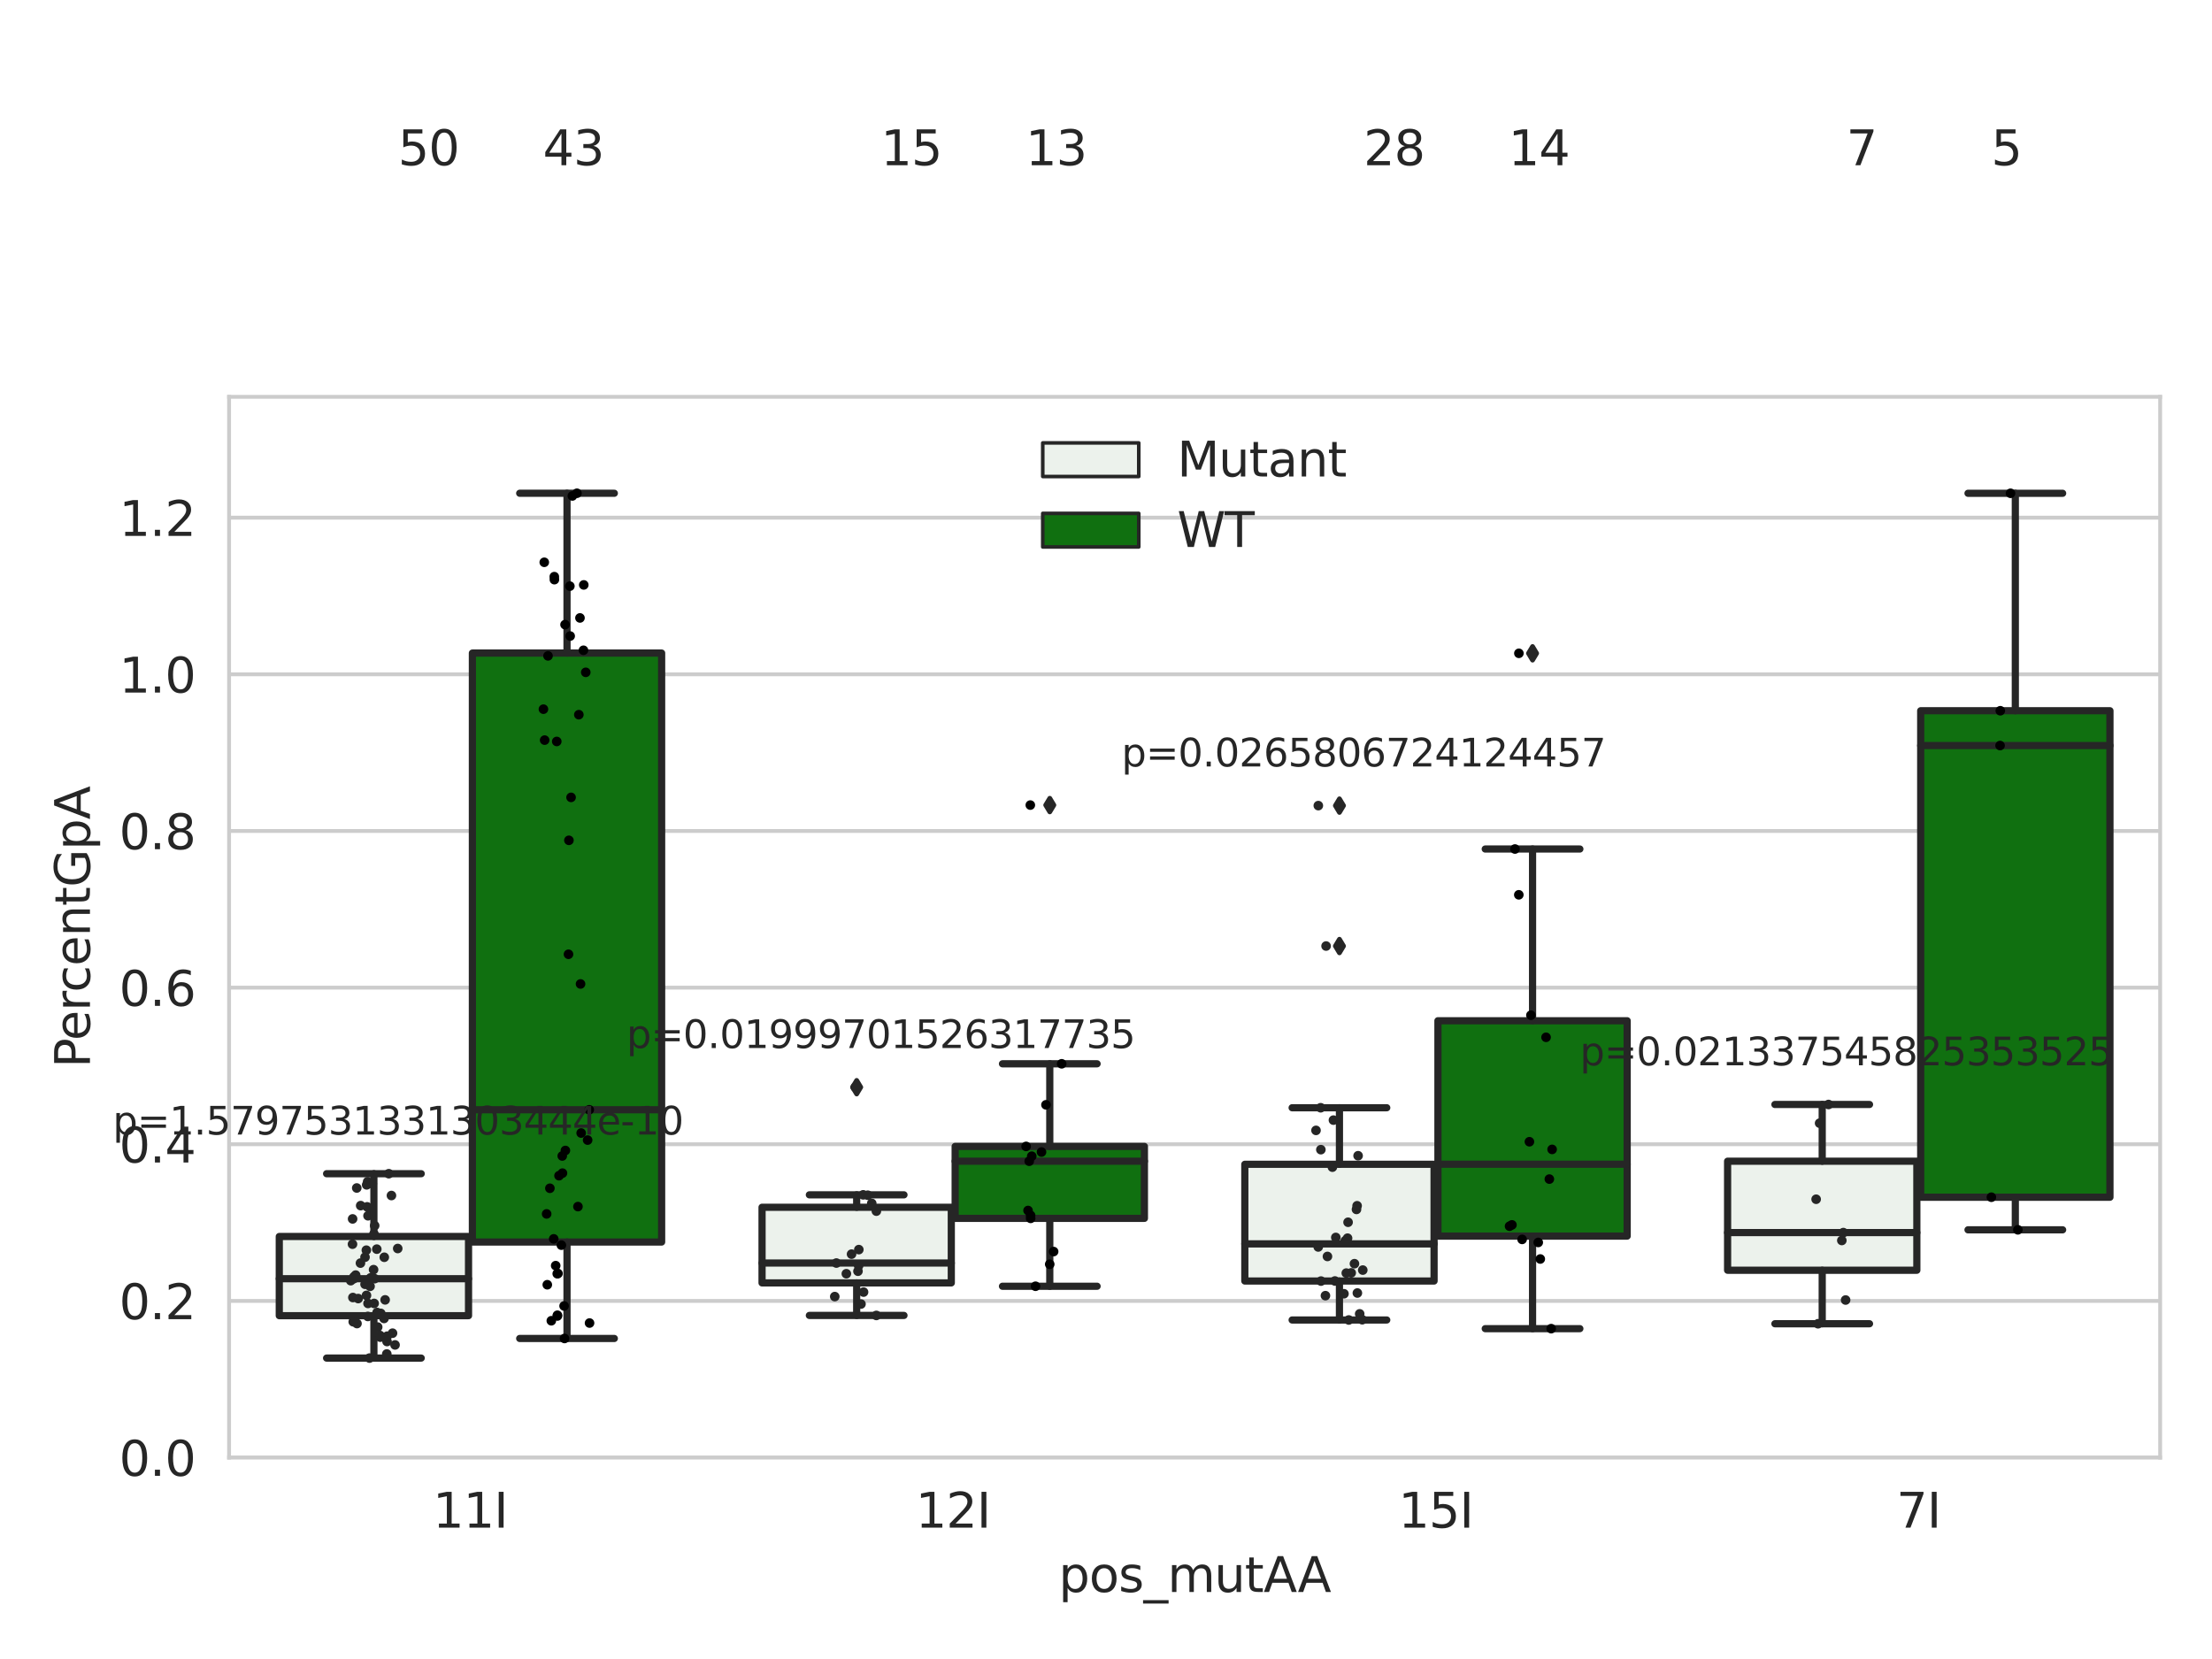 <?xml version="1.0" encoding="utf-8" standalone="no"?>
<!DOCTYPE svg PUBLIC "-//W3C//DTD SVG 1.1//EN"
  "http://www.w3.org/Graphics/SVG/1.1/DTD/svg11.dtd">
<svg xmlns:xlink="http://www.w3.org/1999/xlink" width="460.8pt" height="345.6pt" viewBox="0 0 460.8 345.6" xmlns="http://www.w3.org/2000/svg" version="1.1">
 <defs>
  <style type="text/css">*{stroke-linejoin: round; stroke-linecap: butt}</style>
 </defs>
 <g id="figure_1">
  <g id="patch_1">
   <path d="M 0 345.6 
L 460.8 345.6 
L 460.8 0 
L 0 0 
z
" style="fill: #ffffff"/>
  </g>
  <g id="axes_1">
   <g id="patch_2">
    <path d="M 47.72 303.64 
L 450 303.64 
L 450 82.667 
L 47.72 82.667 
z
" style="fill: #ffffff"/>
   </g>
   <g id="matplotlib.axis_1">
    <g id="xtick_1">
     <g id="text_1">
      <!-- 11I -->
      <g style="fill: #262626" transform="translate(90.168 318.238)scale(0.1 -0.1)">
       <defs>
        <path id="DejaVuSans-31" d="M 794 531 
L 1825 531 
L 1825 4091 
L 703 3866 
L 703 4441 
L 1819 4666 
L 2450 4666 
L 2450 531 
L 3481 531 
L 3481 0 
L 794 0 
L 794 531 
z
" transform="scale(0.016)"/>
        <path id="DejaVuSans-49" d="M 628 4666 
L 1259 4666 
L 1259 0 
L 628 0 
L 628 4666 
z
" transform="scale(0.016)"/>
       </defs>
       <use xlink:href="#DejaVuSans-31"/>
       <use xlink:href="#DejaVuSans-31" x="63.623"/>
       <use xlink:href="#DejaVuSans-49" x="127.246"/>
      </g>
     </g>
    </g>
    <g id="xtick_2">
     <g id="text_2">
      <!-- 12I -->
      <g style="fill: #262626" transform="translate(190.738 318.238)scale(0.1 -0.1)">
       <defs>
        <path id="DejaVuSans-32" d="M 1228 531 
L 3431 531 
L 3431 0 
L 469 0 
L 469 531 
Q 828 903 1448 1529 
Q 2069 2156 2228 2338 
Q 2531 2678 2651 2914 
Q 2772 3150 2772 3378 
Q 2772 3750 2511 3984 
Q 2250 4219 1831 4219 
Q 1534 4219 1204 4116 
Q 875 4013 500 3803 
L 500 4441 
Q 881 4594 1212 4672 
Q 1544 4750 1819 4750 
Q 2544 4750 2975 4387 
Q 3406 4025 3406 3419 
Q 3406 3131 3298 2873 
Q 3191 2616 2906 2266 
Q 2828 2175 2409 1742 
Q 1991 1309 1228 531 
z
" transform="scale(0.016)"/>
       </defs>
       <use xlink:href="#DejaVuSans-31"/>
       <use xlink:href="#DejaVuSans-32" x="63.623"/>
       <use xlink:href="#DejaVuSans-49" x="127.246"/>
      </g>
     </g>
    </g>
    <g id="xtick_3">
     <g id="text_3">
      <!-- 15I -->
      <g style="fill: #262626" transform="translate(291.308 318.238)scale(0.1 -0.1)">
       <defs>
        <path id="DejaVuSans-35" d="M 691 4666 
L 3169 4666 
L 3169 4134 
L 1269 4134 
L 1269 2991 
Q 1406 3038 1543 3061 
Q 1681 3084 1819 3084 
Q 2600 3084 3056 2656 
Q 3513 2228 3513 1497 
Q 3513 744 3044 326 
Q 2575 -91 1722 -91 
Q 1428 -91 1123 -41 
Q 819 9 494 109 
L 494 744 
Q 775 591 1075 516 
Q 1375 441 1709 441 
Q 2250 441 2565 725 
Q 2881 1009 2881 1497 
Q 2881 1984 2565 2268 
Q 2250 2553 1709 2553 
Q 1456 2553 1204 2497 
Q 953 2441 691 2322 
L 691 4666 
z
" transform="scale(0.016)"/>
       </defs>
       <use xlink:href="#DejaVuSans-31"/>
       <use xlink:href="#DejaVuSans-35" x="63.623"/>
       <use xlink:href="#DejaVuSans-49" x="127.246"/>
      </g>
     </g>
    </g>
    <g id="xtick_4">
     <g id="text_4">
      <!-- 7I -->
      <g style="fill: #262626" transform="translate(395.059 318.238)scale(0.1 -0.1)">
       <defs>
        <path id="DejaVuSans-37" d="M 525 4666 
L 3525 4666 
L 3525 4397 
L 1831 0 
L 1172 0 
L 2766 4134 
L 525 4134 
L 525 4666 
z
" transform="scale(0.016)"/>
       </defs>
       <use xlink:href="#DejaVuSans-37"/>
       <use xlink:href="#DejaVuSans-49" x="63.623"/>
      </g>
     </g>
    </g>
    <g id="text_5">
     <!-- pos_mutAA -->
     <g style="fill: #262626" transform="translate(220.544 331.638)scale(0.1 -0.1)">
      <defs>
       <path id="DejaVuSans-70" d="M 1159 525 
L 1159 -1331 
L 581 -1331 
L 581 3500 
L 1159 3500 
L 1159 2969 
Q 1341 3281 1617 3432 
Q 1894 3584 2278 3584 
Q 2916 3584 3314 3078 
Q 3713 2572 3713 1747 
Q 3713 922 3314 415 
Q 2916 -91 2278 -91 
Q 1894 -91 1617 61 
Q 1341 213 1159 525 
z
M 3116 1747 
Q 3116 2381 2855 2742 
Q 2594 3103 2138 3103 
Q 1681 3103 1420 2742 
Q 1159 2381 1159 1747 
Q 1159 1113 1420 752 
Q 1681 391 2138 391 
Q 2594 391 2855 752 
Q 3116 1113 3116 1747 
z
" transform="scale(0.016)"/>
       <path id="DejaVuSans-6f" d="M 1959 3097 
Q 1497 3097 1228 2736 
Q 959 2375 959 1747 
Q 959 1119 1226 758 
Q 1494 397 1959 397 
Q 2419 397 2687 759 
Q 2956 1122 2956 1747 
Q 2956 2369 2687 2733 
Q 2419 3097 1959 3097 
z
M 1959 3584 
Q 2709 3584 3137 3096 
Q 3566 2609 3566 1747 
Q 3566 888 3137 398 
Q 2709 -91 1959 -91 
Q 1206 -91 779 398 
Q 353 888 353 1747 
Q 353 2609 779 3096 
Q 1206 3584 1959 3584 
z
" transform="scale(0.016)"/>
       <path id="DejaVuSans-73" d="M 2834 3397 
L 2834 2853 
Q 2591 2978 2328 3040 
Q 2066 3103 1784 3103 
Q 1356 3103 1142 2972 
Q 928 2841 928 2578 
Q 928 2378 1081 2264 
Q 1234 2150 1697 2047 
L 1894 2003 
Q 2506 1872 2764 1633 
Q 3022 1394 3022 966 
Q 3022 478 2636 193 
Q 2250 -91 1575 -91 
Q 1294 -91 989 -36 
Q 684 19 347 128 
L 347 722 
Q 666 556 975 473 
Q 1284 391 1588 391 
Q 1994 391 2212 530 
Q 2431 669 2431 922 
Q 2431 1156 2273 1281 
Q 2116 1406 1581 1522 
L 1381 1569 
Q 847 1681 609 1914 
Q 372 2147 372 2553 
Q 372 3047 722 3315 
Q 1072 3584 1716 3584 
Q 2034 3584 2315 3537 
Q 2597 3491 2834 3397 
z
" transform="scale(0.016)"/>
       <path id="DejaVuSans-5f" d="M 3263 -1063 
L 3263 -1509 
L -63 -1509 
L -63 -1063 
L 3263 -1063 
z
" transform="scale(0.016)"/>
       <path id="DejaVuSans-6d" d="M 3328 2828 
Q 3544 3216 3844 3400 
Q 4144 3584 4550 3584 
Q 5097 3584 5394 3201 
Q 5691 2819 5691 2113 
L 5691 0 
L 5113 0 
L 5113 2094 
Q 5113 2597 4934 2840 
Q 4756 3084 4391 3084 
Q 3944 3084 3684 2787 
Q 3425 2491 3425 1978 
L 3425 0 
L 2847 0 
L 2847 2094 
Q 2847 2600 2669 2842 
Q 2491 3084 2119 3084 
Q 1678 3084 1418 2786 
Q 1159 2488 1159 1978 
L 1159 0 
L 581 0 
L 581 3500 
L 1159 3500 
L 1159 2956 
Q 1356 3278 1631 3431 
Q 1906 3584 2284 3584 
Q 2666 3584 2933 3390 
Q 3200 3197 3328 2828 
z
" transform="scale(0.016)"/>
       <path id="DejaVuSans-75" d="M 544 1381 
L 544 3500 
L 1119 3500 
L 1119 1403 
Q 1119 906 1312 657 
Q 1506 409 1894 409 
Q 2359 409 2629 706 
Q 2900 1003 2900 1516 
L 2900 3500 
L 3475 3500 
L 3475 0 
L 2900 0 
L 2900 538 
Q 2691 219 2414 64 
Q 2138 -91 1772 -91 
Q 1169 -91 856 284 
Q 544 659 544 1381 
z
M 1991 3584 
L 1991 3584 
z
" transform="scale(0.016)"/>
       <path id="DejaVuSans-74" d="M 1172 4494 
L 1172 3500 
L 2356 3500 
L 2356 3053 
L 1172 3053 
L 1172 1153 
Q 1172 725 1289 603 
Q 1406 481 1766 481 
L 2356 481 
L 2356 0 
L 1766 0 
Q 1100 0 847 248 
Q 594 497 594 1153 
L 594 3053 
L 172 3053 
L 172 3500 
L 594 3500 
L 594 4494 
L 1172 4494 
z
" transform="scale(0.016)"/>
       <path id="DejaVuSans-41" d="M 2188 4044 
L 1331 1722 
L 3047 1722 
L 2188 4044 
z
M 1831 4666 
L 2547 4666 
L 4325 0 
L 3669 0 
L 3244 1197 
L 1141 1197 
L 716 0 
L 50 0 
L 1831 4666 
z
" transform="scale(0.016)"/>
      </defs>
      <use xlink:href="#DejaVuSans-70"/>
      <use xlink:href="#DejaVuSans-6f" x="63.477"/>
      <use xlink:href="#DejaVuSans-73" x="124.658"/>
      <use xlink:href="#DejaVuSans-5f" x="176.758"/>
      <use xlink:href="#DejaVuSans-6d" x="226.758"/>
      <use xlink:href="#DejaVuSans-75" x="324.17"/>
      <use xlink:href="#DejaVuSans-74" x="387.549"/>
      <use xlink:href="#DejaVuSans-41" x="426.758"/>
      <use xlink:href="#DejaVuSans-41" x="497.916"/>
     </g>
    </g>
   </g>
   <g id="matplotlib.axis_2">
    <g id="ytick_1">
     <g id="line2d_1">
      <path d="M 47.72 303.64 
L 450 303.64 
" clip-path="url(#p1370547452)" style="fill: none; stroke: #cccccc; stroke-width: 0.8; stroke-linecap: round"/>
     </g>
     <g id="text_6">
      <!-- 0.0 -->
      <g style="fill: #262626" transform="translate(24.817 307.439)scale(0.1 -0.1)">
       <defs>
        <path id="DejaVuSans-30" d="M 2034 4250 
Q 1547 4250 1301 3770 
Q 1056 3291 1056 2328 
Q 1056 1369 1301 889 
Q 1547 409 2034 409 
Q 2525 409 2770 889 
Q 3016 1369 3016 2328 
Q 3016 3291 2770 3770 
Q 2525 4250 2034 4250 
z
M 2034 4750 
Q 2819 4750 3233 4129 
Q 3647 3509 3647 2328 
Q 3647 1150 3233 529 
Q 2819 -91 2034 -91 
Q 1250 -91 836 529 
Q 422 1150 422 2328 
Q 422 3509 836 4129 
Q 1250 4750 2034 4750 
z
" transform="scale(0.016)"/>
        <path id="DejaVuSans-2e" d="M 684 794 
L 1344 794 
L 1344 0 
L 684 0 
L 684 794 
z
" transform="scale(0.016)"/>
       </defs>
       <use xlink:href="#DejaVuSans-30"/>
       <use xlink:href="#DejaVuSans-2e" x="63.623"/>
       <use xlink:href="#DejaVuSans-30" x="95.41"/>
      </g>
     </g>
    </g>
    <g id="ytick_2">
     <g id="line2d_2">
      <path d="M 47.72 271.006 
L 450 271.006 
" clip-path="url(#p1370547452)" style="fill: none; stroke: #cccccc; stroke-width: 0.8; stroke-linecap: round"/>
     </g>
     <g id="text_7">
      <!-- 0.2 -->
      <g style="fill: #262626" transform="translate(24.817 274.806)scale(0.1 -0.1)">
       <use xlink:href="#DejaVuSans-30"/>
       <use xlink:href="#DejaVuSans-2e" x="63.623"/>
       <use xlink:href="#DejaVuSans-32" x="95.41"/>
      </g>
     </g>
    </g>
    <g id="ytick_3">
     <g id="line2d_3">
      <path d="M 47.72 238.373 
L 450 238.373 
" clip-path="url(#p1370547452)" style="fill: none; stroke: #cccccc; stroke-width: 0.8; stroke-linecap: round"/>
     </g>
     <g id="text_8">
      <!-- 0.4 -->
      <g style="fill: #262626" transform="translate(24.817 242.172)scale(0.1 -0.1)">
       <defs>
        <path id="DejaVuSans-34" d="M 2419 4116 
L 825 1625 
L 2419 1625 
L 2419 4116 
z
M 2253 4666 
L 3047 4666 
L 3047 1625 
L 3713 1625 
L 3713 1100 
L 3047 1100 
L 3047 0 
L 2419 0 
L 2419 1100 
L 313 1100 
L 313 1709 
L 2253 4666 
z
" transform="scale(0.016)"/>
       </defs>
       <use xlink:href="#DejaVuSans-30"/>
       <use xlink:href="#DejaVuSans-2e" x="63.623"/>
       <use xlink:href="#DejaVuSans-34" x="95.41"/>
      </g>
     </g>
    </g>
    <g id="ytick_4">
     <g id="line2d_4">
      <path d="M 47.72 205.739 
L 450 205.739 
" clip-path="url(#p1370547452)" style="fill: none; stroke: #cccccc; stroke-width: 0.8; stroke-linecap: round"/>
     </g>
     <g id="text_9">
      <!-- 0.6 -->
      <g style="fill: #262626" transform="translate(24.817 209.539)scale(0.1 -0.1)">
       <defs>
        <path id="DejaVuSans-36" d="M 2113 2584 
Q 1688 2584 1439 2293 
Q 1191 2003 1191 1497 
Q 1191 994 1439 701 
Q 1688 409 2113 409 
Q 2538 409 2786 701 
Q 3034 994 3034 1497 
Q 3034 2003 2786 2293 
Q 2538 2584 2113 2584 
z
M 3366 4563 
L 3366 3988 
Q 3128 4100 2886 4159 
Q 2644 4219 2406 4219 
Q 1781 4219 1451 3797 
Q 1122 3375 1075 2522 
Q 1259 2794 1537 2939 
Q 1816 3084 2150 3084 
Q 2853 3084 3261 2657 
Q 3669 2231 3669 1497 
Q 3669 778 3244 343 
Q 2819 -91 2113 -91 
Q 1303 -91 875 529 
Q 447 1150 447 2328 
Q 447 3434 972 4092 
Q 1497 4750 2381 4750 
Q 2619 4750 2861 4703 
Q 3103 4656 3366 4563 
z
" transform="scale(0.016)"/>
       </defs>
       <use xlink:href="#DejaVuSans-30"/>
       <use xlink:href="#DejaVuSans-2e" x="63.623"/>
       <use xlink:href="#DejaVuSans-36" x="95.41"/>
      </g>
     </g>
    </g>
    <g id="ytick_5">
     <g id="line2d_5">
      <path d="M 47.72 173.106 
L 450 173.106 
" clip-path="url(#p1370547452)" style="fill: none; stroke: #cccccc; stroke-width: 0.8; stroke-linecap: round"/>
     </g>
     <g id="text_10">
      <!-- 0.8 -->
      <g style="fill: #262626" transform="translate(24.817 176.905)scale(0.1 -0.1)">
       <defs>
        <path id="DejaVuSans-38" d="M 2034 2216 
Q 1584 2216 1326 1975 
Q 1069 1734 1069 1313 
Q 1069 891 1326 650 
Q 1584 409 2034 409 
Q 2484 409 2743 651 
Q 3003 894 3003 1313 
Q 3003 1734 2745 1975 
Q 2488 2216 2034 2216 
z
M 1403 2484 
Q 997 2584 770 2862 
Q 544 3141 544 3541 
Q 544 4100 942 4425 
Q 1341 4750 2034 4750 
Q 2731 4750 3128 4425 
Q 3525 4100 3525 3541 
Q 3525 3141 3298 2862 
Q 3072 2584 2669 2484 
Q 3125 2378 3379 2068 
Q 3634 1759 3634 1313 
Q 3634 634 3220 271 
Q 2806 -91 2034 -91 
Q 1263 -91 848 271 
Q 434 634 434 1313 
Q 434 1759 690 2068 
Q 947 2378 1403 2484 
z
M 1172 3481 
Q 1172 3119 1398 2916 
Q 1625 2713 2034 2713 
Q 2441 2713 2670 2916 
Q 2900 3119 2900 3481 
Q 2900 3844 2670 4047 
Q 2441 4250 2034 4250 
Q 1625 4250 1398 4047 
Q 1172 3844 1172 3481 
z
" transform="scale(0.016)"/>
       </defs>
       <use xlink:href="#DejaVuSans-30"/>
       <use xlink:href="#DejaVuSans-2e" x="63.623"/>
       <use xlink:href="#DejaVuSans-38" x="95.41"/>
      </g>
     </g>
    </g>
    <g id="ytick_6">
     <g id="line2d_6">
      <path d="M 47.72 140.472 
L 450 140.472 
" clip-path="url(#p1370547452)" style="fill: none; stroke: #cccccc; stroke-width: 0.8; stroke-linecap: round"/>
     </g>
     <g id="text_11">
      <!-- 1.0 -->
      <g style="fill: #262626" transform="translate(24.817 144.272)scale(0.1 -0.1)">
       <use xlink:href="#DejaVuSans-31"/>
       <use xlink:href="#DejaVuSans-2e" x="63.623"/>
       <use xlink:href="#DejaVuSans-30" x="95.41"/>
      </g>
     </g>
    </g>
    <g id="ytick_7">
     <g id="line2d_7">
      <path d="M 47.72 107.839 
L 450 107.839 
" clip-path="url(#p1370547452)" style="fill: none; stroke: #cccccc; stroke-width: 0.8; stroke-linecap: round"/>
     </g>
     <g id="text_12">
      <!-- 1.2 -->
      <g style="fill: #262626" transform="translate(24.817 111.638)scale(0.1 -0.1)">
       <use xlink:href="#DejaVuSans-31"/>
       <use xlink:href="#DejaVuSans-2e" x="63.623"/>
       <use xlink:href="#DejaVuSans-32" x="95.41"/>
      </g>
     </g>
    </g>
    <g id="text_13">
     <!-- PercentGpA -->
     <g style="fill: #262626" transform="translate(18.737 222.43)rotate(-90)scale(0.1 -0.1)">
      <defs>
       <path id="DejaVuSans-50" d="M 1259 4147 
L 1259 2394 
L 2053 2394 
Q 2494 2394 2734 2622 
Q 2975 2850 2975 3272 
Q 2975 3691 2734 3919 
Q 2494 4147 2053 4147 
L 1259 4147 
z
M 628 4666 
L 2053 4666 
Q 2838 4666 3239 4311 
Q 3641 3956 3641 3272 
Q 3641 2581 3239 2228 
Q 2838 1875 2053 1875 
L 1259 1875 
L 1259 0 
L 628 0 
L 628 4666 
z
" transform="scale(0.016)"/>
       <path id="DejaVuSans-65" d="M 3597 1894 
L 3597 1613 
L 953 1613 
Q 991 1019 1311 708 
Q 1631 397 2203 397 
Q 2534 397 2845 478 
Q 3156 559 3463 722 
L 3463 178 
Q 3153 47 2828 -22 
Q 2503 -91 2169 -91 
Q 1331 -91 842 396 
Q 353 884 353 1716 
Q 353 2575 817 3079 
Q 1281 3584 2069 3584 
Q 2775 3584 3186 3129 
Q 3597 2675 3597 1894 
z
M 3022 2063 
Q 3016 2534 2758 2815 
Q 2500 3097 2075 3097 
Q 1594 3097 1305 2825 
Q 1016 2553 972 2059 
L 3022 2063 
z
" transform="scale(0.016)"/>
       <path id="DejaVuSans-72" d="M 2631 2963 
Q 2534 3019 2420 3045 
Q 2306 3072 2169 3072 
Q 1681 3072 1420 2755 
Q 1159 2438 1159 1844 
L 1159 0 
L 581 0 
L 581 3500 
L 1159 3500 
L 1159 2956 
Q 1341 3275 1631 3429 
Q 1922 3584 2338 3584 
Q 2397 3584 2469 3576 
Q 2541 3569 2628 3553 
L 2631 2963 
z
" transform="scale(0.016)"/>
       <path id="DejaVuSans-63" d="M 3122 3366 
L 3122 2828 
Q 2878 2963 2633 3030 
Q 2388 3097 2138 3097 
Q 1578 3097 1268 2742 
Q 959 2388 959 1747 
Q 959 1106 1268 751 
Q 1578 397 2138 397 
Q 2388 397 2633 464 
Q 2878 531 3122 666 
L 3122 134 
Q 2881 22 2623 -34 
Q 2366 -91 2075 -91 
Q 1284 -91 818 406 
Q 353 903 353 1747 
Q 353 2603 823 3093 
Q 1294 3584 2113 3584 
Q 2378 3584 2631 3529 
Q 2884 3475 3122 3366 
z
" transform="scale(0.016)"/>
       <path id="DejaVuSans-6e" d="M 3513 2113 
L 3513 0 
L 2938 0 
L 2938 2094 
Q 2938 2591 2744 2837 
Q 2550 3084 2163 3084 
Q 1697 3084 1428 2787 
Q 1159 2491 1159 1978 
L 1159 0 
L 581 0 
L 581 3500 
L 1159 3500 
L 1159 2956 
Q 1366 3272 1645 3428 
Q 1925 3584 2291 3584 
Q 2894 3584 3203 3211 
Q 3513 2838 3513 2113 
z
" transform="scale(0.016)"/>
       <path id="DejaVuSans-47" d="M 3809 666 
L 3809 1919 
L 2778 1919 
L 2778 2438 
L 4434 2438 
L 4434 434 
Q 4069 175 3628 42 
Q 3188 -91 2688 -91 
Q 1594 -91 976 548 
Q 359 1188 359 2328 
Q 359 3472 976 4111 
Q 1594 4750 2688 4750 
Q 3144 4750 3555 4637 
Q 3966 4525 4313 4306 
L 4313 3634 
Q 3963 3931 3569 4081 
Q 3175 4231 2741 4231 
Q 1884 4231 1454 3753 
Q 1025 3275 1025 2328 
Q 1025 1384 1454 906 
Q 1884 428 2741 428 
Q 3075 428 3337 486 
Q 3600 544 3809 666 
z
" transform="scale(0.016)"/>
      </defs>
      <use xlink:href="#DejaVuSans-50"/>
      <use xlink:href="#DejaVuSans-65" x="56.678"/>
      <use xlink:href="#DejaVuSans-72" x="118.201"/>
      <use xlink:href="#DejaVuSans-63" x="157.064"/>
      <use xlink:href="#DejaVuSans-65" x="212.045"/>
      <use xlink:href="#DejaVuSans-6e" x="273.568"/>
      <use xlink:href="#DejaVuSans-74" x="336.947"/>
      <use xlink:href="#DejaVuSans-47" x="376.156"/>
      <use xlink:href="#DejaVuSans-70" x="453.646"/>
      <use xlink:href="#DejaVuSans-41" x="517.123"/>
     </g>
    </g>
   </g>
   <g id="patch_3">
    <path d="M 58.179 274.08 
L 97.603 274.08 
L 97.603 257.585 
L 58.179 257.585 
L 58.179 274.08 
z
" clip-path="url(#p1370547452)" style="fill: #ecf2ec; stroke: #262626; stroke-width: 1.5; stroke-linejoin: miter"/>
   </g>
   <g id="patch_4">
    <path d="M 98.407 258.734 
L 137.831 258.734 
L 137.831 136.047 
L 98.407 136.047 
L 98.407 258.734 
z
" clip-path="url(#p1370547452)" style="fill: #107010; stroke: #262626; stroke-width: 1.5; stroke-linejoin: miter"/>
   </g>
   <g id="patch_5">
    <path d="M 158.749 267.252 
L 198.173 267.252 
L 198.173 251.494 
L 158.749 251.494 
L 158.749 267.252 
z
" clip-path="url(#p1370547452)" style="fill: #ecf2ec; stroke: #262626; stroke-width: 1.5; stroke-linejoin: miter"/>
   </g>
   <g id="patch_6">
    <path d="M 198.977 253.806 
L 238.401 253.806 
L 238.401 238.816 
L 198.977 238.816 
L 198.977 253.806 
z
" clip-path="url(#p1370547452)" style="fill: #107010; stroke: #262626; stroke-width: 1.5; stroke-linejoin: miter"/>
   </g>
   <g id="patch_7">
    <path d="M 259.319 266.858 
L 298.743 266.858 
L 298.743 242.544 
L 259.319 242.544 
L 259.319 266.858 
z
" clip-path="url(#p1370547452)" style="fill: #ecf2ec; stroke: #262626; stroke-width: 1.5; stroke-linejoin: miter"/>
   </g>
   <g id="patch_8">
    <path d="M 299.547 257.501 
L 338.971 257.501 
L 338.971 212.639 
L 299.547 212.639 
L 299.547 257.501 
z
" clip-path="url(#p1370547452)" style="fill: #107010; stroke: #262626; stroke-width: 1.5; stroke-linejoin: miter"/>
   </g>
   <g id="patch_9">
    <path d="M 359.889 264.616 
L 399.313 264.616 
L 399.313 241.9 
L 359.889 241.9 
L 359.889 264.616 
z
" clip-path="url(#p1370547452)" style="fill: #ecf2ec; stroke: #262626; stroke-width: 1.5; stroke-linejoin: miter"/>
   </g>
   <g id="patch_10">
    <path d="M 400.117 249.403 
L 439.541 249.403 
L 439.541 148.059 
L 400.117 148.059 
L 400.117 249.403 
z
" clip-path="url(#p1370547452)" style="fill: #107010; stroke: #262626; stroke-width: 1.5; stroke-linejoin: miter"/>
   </g>
   <g id="patch_11">
    <path d="M 98.005 303.64 
L 98.005 303.64 
L 98.005 303.64 
L 98.005 303.64 
z
" clip-path="url(#p1370547452)" style="fill: #ecf2ec; stroke: #262626; stroke-width: 0.75; stroke-linejoin: miter"/>
   </g>
   <g id="patch_12">
    <path d="M 98.005 303.64 
L 98.005 303.64 
L 98.005 303.64 
L 98.005 303.64 
z
" clip-path="url(#p1370547452)" style="fill: #107010; stroke: #262626; stroke-width: 0.75; stroke-linejoin: miter"/>
   </g>
   <g id="PathCollection_1"/>
   <g id="PathCollection_2"/>
   <g id="line2d_8">
    <path d="M 77.891 274.08 
L 77.891 282.913 
" clip-path="url(#p1370547452)" style="fill: none; stroke: #262626; stroke-width: 1.5; stroke-linecap: round"/>
   </g>
   <g id="line2d_9">
    <path d="M 77.891 257.585 
L 77.891 244.504 
" clip-path="url(#p1370547452)" style="fill: none; stroke: #262626; stroke-width: 1.5; stroke-linecap: round"/>
   </g>
   <g id="line2d_10">
    <path d="M 68.035 282.913 
L 87.747 282.913 
" clip-path="url(#p1370547452)" style="fill: none; stroke: #262626; stroke-width: 1.5; stroke-linecap: round"/>
   </g>
   <g id="line2d_11">
    <path d="M 68.035 244.504 
L 87.747 244.504 
" clip-path="url(#p1370547452)" style="fill: none; stroke: #262626; stroke-width: 1.5; stroke-linecap: round"/>
   </g>
   <g id="line2d_12"/>
   <g id="line2d_13">
    <path d="M 118.119 258.734 
L 118.119 278.829 
" clip-path="url(#p1370547452)" style="fill: none; stroke: #262626; stroke-width: 1.5; stroke-linecap: round"/>
   </g>
   <g id="line2d_14">
    <path d="M 118.119 136.047 
L 118.119 102.755 
" clip-path="url(#p1370547452)" style="fill: none; stroke: #262626; stroke-width: 1.5; stroke-linecap: round"/>
   </g>
   <g id="line2d_15">
    <path d="M 108.263 278.829 
L 127.975 278.829 
" clip-path="url(#p1370547452)" style="fill: none; stroke: #262626; stroke-width: 1.5; stroke-linecap: round"/>
   </g>
   <g id="line2d_16">
    <path d="M 108.263 102.755 
L 127.975 102.755 
" clip-path="url(#p1370547452)" style="fill: none; stroke: #262626; stroke-width: 1.5; stroke-linecap: round"/>
   </g>
   <g id="line2d_17"/>
   <g id="line2d_18">
    <path d="M 178.461 267.252 
L 178.461 274.029 
" clip-path="url(#p1370547452)" style="fill: none; stroke: #262626; stroke-width: 1.5; stroke-linecap: round"/>
   </g>
   <g id="line2d_19">
    <path d="M 178.461 251.494 
L 178.461 248.905 
" clip-path="url(#p1370547452)" style="fill: none; stroke: #262626; stroke-width: 1.5; stroke-linecap: round"/>
   </g>
   <g id="line2d_20">
    <path d="M 168.605 274.029 
L 188.317 274.029 
" clip-path="url(#p1370547452)" style="fill: none; stroke: #262626; stroke-width: 1.5; stroke-linecap: round"/>
   </g>
   <g id="line2d_21">
    <path d="M 168.605 248.905 
L 188.317 248.905 
" clip-path="url(#p1370547452)" style="fill: none; stroke: #262626; stroke-width: 1.5; stroke-linecap: round"/>
   </g>
   <g id="line2d_22">
    <defs>
     <path id="ma87c95bac7" d="M -0 1.414 
L 0.849 0 
L 0 -1.414 
L -0.849 -0 
z
" style="stroke: #262626; stroke-linejoin: miter"/>
    </defs>
    <g clip-path="url(#p1370547452)">
     <use xlink:href="#ma87c95bac7" x="178.461" y="226.485" style="fill: #262626; stroke: #262626; stroke-linejoin: miter"/>
    </g>
   </g>
   <g id="line2d_23">
    <path d="M 218.689 253.806 
L 218.689 267.949 
" clip-path="url(#p1370547452)" style="fill: none; stroke: #262626; stroke-width: 1.5; stroke-linecap: round"/>
   </g>
   <g id="line2d_24">
    <path d="M 218.689 238.816 
L 218.689 221.608 
" clip-path="url(#p1370547452)" style="fill: none; stroke: #262626; stroke-width: 1.5; stroke-linecap: round"/>
   </g>
   <g id="line2d_25">
    <path d="M 208.833 267.949 
L 228.545 267.949 
" clip-path="url(#p1370547452)" style="fill: none; stroke: #262626; stroke-width: 1.5; stroke-linecap: round"/>
   </g>
   <g id="line2d_26">
    <path d="M 208.833 221.608 
L 228.545 221.608 
" clip-path="url(#p1370547452)" style="fill: none; stroke: #262626; stroke-width: 1.5; stroke-linecap: round"/>
   </g>
   <g id="line2d_27">
    <g clip-path="url(#p1370547452)">
     <use xlink:href="#ma87c95bac7" x="218.689" y="167.713" style="fill: #262626; stroke: #262626; stroke-linejoin: miter"/>
    </g>
   </g>
   <g id="line2d_28">
    <path d="M 279.031 266.858 
L 279.031 274.977 
" clip-path="url(#p1370547452)" style="fill: none; stroke: #262626; stroke-width: 1.5; stroke-linecap: round"/>
   </g>
   <g id="line2d_29">
    <path d="M 279.031 242.544 
L 279.031 230.765 
" clip-path="url(#p1370547452)" style="fill: none; stroke: #262626; stroke-width: 1.5; stroke-linecap: round"/>
   </g>
   <g id="line2d_30">
    <path d="M 269.175 274.977 
L 288.887 274.977 
" clip-path="url(#p1370547452)" style="fill: none; stroke: #262626; stroke-width: 1.5; stroke-linecap: round"/>
   </g>
   <g id="line2d_31">
    <path d="M 269.175 230.765 
L 288.887 230.765 
" clip-path="url(#p1370547452)" style="fill: none; stroke: #262626; stroke-width: 1.5; stroke-linecap: round"/>
   </g>
   <g id="line2d_32">
    <g clip-path="url(#p1370547452)">
     <use xlink:href="#ma87c95bac7" x="279.031" y="197.076" style="fill: #262626; stroke: #262626; stroke-linejoin: miter"/>
     <use xlink:href="#ma87c95bac7" x="279.031" y="167.825" style="fill: #262626; stroke: #262626; stroke-linejoin: miter"/>
    </g>
   </g>
   <g id="line2d_33">
    <path d="M 319.259 257.501 
L 319.259 276.783 
" clip-path="url(#p1370547452)" style="fill: none; stroke: #262626; stroke-width: 1.5; stroke-linecap: round"/>
   </g>
   <g id="line2d_34">
    <path d="M 319.259 212.639 
L 319.259 176.865 
" clip-path="url(#p1370547452)" style="fill: none; stroke: #262626; stroke-width: 1.5; stroke-linecap: round"/>
   </g>
   <g id="line2d_35">
    <path d="M 309.403 276.783 
L 329.115 276.783 
" clip-path="url(#p1370547452)" style="fill: none; stroke: #262626; stroke-width: 1.5; stroke-linecap: round"/>
   </g>
   <g id="line2d_36">
    <path d="M 309.403 176.865 
L 329.115 176.865 
" clip-path="url(#p1370547452)" style="fill: none; stroke: #262626; stroke-width: 1.5; stroke-linecap: round"/>
   </g>
   <g id="line2d_37">
    <g clip-path="url(#p1370547452)">
     <use xlink:href="#ma87c95bac7" x="319.259" y="136.097" style="fill: #262626; stroke: #262626; stroke-linejoin: miter"/>
    </g>
   </g>
   <g id="line2d_38">
    <path d="M 379.601 264.616 
L 379.601 275.761 
" clip-path="url(#p1370547452)" style="fill: none; stroke: #262626; stroke-width: 1.5; stroke-linecap: round"/>
   </g>
   <g id="line2d_39">
    <path d="M 379.601 241.9 
L 379.601 230.085 
" clip-path="url(#p1370547452)" style="fill: none; stroke: #262626; stroke-width: 1.5; stroke-linecap: round"/>
   </g>
   <g id="line2d_40">
    <path d="M 369.745 275.761 
L 389.457 275.761 
" clip-path="url(#p1370547452)" style="fill: none; stroke: #262626; stroke-width: 1.5; stroke-linecap: round"/>
   </g>
   <g id="line2d_41">
    <path d="M 369.745 230.085 
L 389.457 230.085 
" clip-path="url(#p1370547452)" style="fill: none; stroke: #262626; stroke-width: 1.5; stroke-linecap: round"/>
   </g>
   <g id="line2d_42"/>
   <g id="line2d_43">
    <path d="M 419.829 249.403 
L 419.829 256.194 
" clip-path="url(#p1370547452)" style="fill: none; stroke: #262626; stroke-width: 1.5; stroke-linecap: round"/>
   </g>
   <g id="line2d_44">
    <path d="M 419.829 148.059 
L 419.829 102.762 
" clip-path="url(#p1370547452)" style="fill: none; stroke: #262626; stroke-width: 1.5; stroke-linecap: round"/>
   </g>
   <g id="line2d_45">
    <path d="M 409.973 256.194 
L 429.685 256.194 
" clip-path="url(#p1370547452)" style="fill: none; stroke: #262626; stroke-width: 1.5; stroke-linecap: round"/>
   </g>
   <g id="line2d_46">
    <path d="M 409.973 102.762 
L 429.685 102.762 
" clip-path="url(#p1370547452)" style="fill: none; stroke: #262626; stroke-width: 1.5; stroke-linecap: round"/>
   </g>
   <g id="line2d_47"/>
   <g id="line2d_48">
    <path d="M 58.179 266.376 
L 97.603 266.376 
" clip-path="url(#p1370547452)" style="fill: none; stroke: #262626; stroke-width: 1.5; stroke-linecap: round"/>
   </g>
   <g id="line2d_49">
    <path d="M 98.407 231.187 
L 137.831 231.187 
" clip-path="url(#p1370547452)" style="fill: none; stroke: #262626; stroke-width: 1.5; stroke-linecap: round"/>
   </g>
   <g id="line2d_50">
    <path d="M 158.749 263.116 
L 198.173 263.116 
" clip-path="url(#p1370547452)" style="fill: none; stroke: #262626; stroke-width: 1.5; stroke-linecap: round"/>
   </g>
   <g id="line2d_51">
    <path d="M 198.977 241.901 
L 238.401 241.901 
" clip-path="url(#p1370547452)" style="fill: none; stroke: #262626; stroke-width: 1.5; stroke-linecap: round"/>
   </g>
   <g id="line2d_52">
    <path d="M 259.319 259.124 
L 298.743 259.124 
" clip-path="url(#p1370547452)" style="fill: none; stroke: #262626; stroke-width: 1.5; stroke-linecap: round"/>
   </g>
   <g id="line2d_53">
    <path d="M 299.547 242.533 
L 338.971 242.533 
" clip-path="url(#p1370547452)" style="fill: none; stroke: #262626; stroke-width: 1.5; stroke-linecap: round"/>
   </g>
   <g id="line2d_54">
    <path d="M 359.889 256.774 
L 399.313 256.774 
" clip-path="url(#p1370547452)" style="fill: none; stroke: #262626; stroke-width: 1.5; stroke-linecap: round"/>
   </g>
   <g id="line2d_55">
    <path d="M 400.117 155.311 
L 439.541 155.311 
" clip-path="url(#p1370547452)" style="fill: none; stroke: #262626; stroke-width: 1.5; stroke-linecap: round"/>
   </g>
   <g id="patch_13">
    <path d="M 47.72 303.64 
L 47.72 82.667 
" style="fill: none; stroke: #cccccc; stroke-width: 0.8; stroke-linejoin: miter; stroke-linecap: square"/>
   </g>
   <g id="patch_14">
    <path d="M 450 303.64 
L 450 82.667 
" style="fill: none; stroke: #cccccc; stroke-width: 0.8; stroke-linejoin: miter; stroke-linecap: square"/>
   </g>
   <g id="patch_15">
    <path d="M 47.72 303.64 
L 450 303.64 
" style="fill: none; stroke: #cccccc; stroke-width: 0.8; stroke-linejoin: miter; stroke-linecap: square"/>
   </g>
   <g id="patch_16">
    <path d="M 47.72 82.667 
L 450 82.667 
" style="fill: none; stroke: #cccccc; stroke-width: 0.8; stroke-linejoin: miter; stroke-linecap: square"/>
   </g>
   <g id="PathCollection_3">
    <defs>
     <path id="C0_0_1353479e6f" d="M 0 1 
C 0.265 1 0.52 0.895 0.707 0.707 
C 0.895 0.52 1 0.265 1 -0 
C 1 -0.265 0.895 -0.52 0.707 -0.707 
C 0.52 -0.895 0.265 -1 0 -1 
C -0.265 -1 -0.52 -0.895 -0.707 -0.707 
C -0.895 -0.52 -1 -0.265 -1 0 
C -1 0.265 -0.895 0.52 -0.707 0.707 
C -0.52 0.895 -0.265 1 0 1 
z
"/>
    </defs>
    <g clip-path="url(#p1370547452)">
     <use xlink:href="#C0_0_1353479e6f" x="79.168" y="278.208" style="fill: #262626"/>
    </g>
    <g clip-path="url(#p1370547452)">
     <use xlink:href="#C0_0_1353479e6f" x="79.213" y="278.555" style="fill: #262626"/>
    </g>
    <g clip-path="url(#p1370547452)">
     <use xlink:href="#C0_0_1353479e6f" x="77.906" y="257.052" style="fill: #262626"/>
    </g>
    <g clip-path="url(#p1370547452)">
     <use xlink:href="#C0_0_1353479e6f" x="74.319" y="247.48" style="fill: #262626"/>
    </g>
    <g clip-path="url(#p1370547452)">
     <use xlink:href="#C0_0_1353479e6f" x="77.553" y="246.605" style="fill: #262626"/>
    </g>
    <g clip-path="url(#p1370547452)">
     <use xlink:href="#C0_0_1353479e6f" x="73.067" y="266.787" style="fill: #262626"/>
    </g>
    <g clip-path="url(#p1370547452)">
     <use xlink:href="#C0_0_1353479e6f" x="78.05" y="255.321" style="fill: #262626"/>
    </g>
    <g clip-path="url(#p1370547452)">
     <use xlink:href="#C0_0_1353479e6f" x="79.325" y="273.601" style="fill: #262626"/>
    </g>
    <g clip-path="url(#p1370547452)">
     <use xlink:href="#C0_0_1353479e6f" x="77.822" y="264.494" style="fill: #262626"/>
    </g>
    <g clip-path="url(#p1370547452)">
     <use xlink:href="#C0_0_1353479e6f" x="82.854" y="260.088" style="fill: #262626"/>
    </g>
    <g clip-path="url(#p1370547452)">
     <use xlink:href="#C0_0_1353479e6f" x="81.546" y="249.049" style="fill: #262626"/>
    </g>
    <g clip-path="url(#p1370547452)">
     <use xlink:href="#C0_0_1353479e6f" x="77.255" y="251.769" style="fill: #262626"/>
    </g>
    <g clip-path="url(#p1370547452)">
     <use xlink:href="#C0_0_1353479e6f" x="80.577" y="282.058" style="fill: #262626"/>
    </g>
    <g clip-path="url(#p1370547452)">
     <use xlink:href="#C0_0_1353479e6f" x="74.368" y="275.722" style="fill: #262626"/>
    </g>
    <g clip-path="url(#p1370547452)">
     <use xlink:href="#C0_0_1353479e6f" x="78.494" y="260.219" style="fill: #262626"/>
    </g>
    <g clip-path="url(#p1370547452)">
     <use xlink:href="#C0_0_1353479e6f" x="73.716" y="266.003" style="fill: #262626"/>
    </g>
    <g clip-path="url(#p1370547452)">
     <use xlink:href="#C0_0_1353479e6f" x="76.048" y="267.536" style="fill: #262626"/>
    </g>
    <g clip-path="url(#p1370547452)">
     <use xlink:href="#C0_0_1353479e6f" x="76.585" y="246.174" style="fill: #262626"/>
    </g>
    <g clip-path="url(#p1370547452)">
     <use xlink:href="#C0_0_1353479e6f" x="75.138" y="251.152" style="fill: #262626"/>
    </g>
    <g clip-path="url(#p1370547452)">
     <use xlink:href="#C0_0_1353479e6f" x="81.772" y="277.728" style="fill: #262626"/>
    </g>
    <g clip-path="url(#p1370547452)">
     <use xlink:href="#C0_0_1353479e6f" x="73.514" y="270.297" style="fill: #262626"/>
    </g>
    <g clip-path="url(#p1370547452)">
     <use xlink:href="#C0_0_1353479e6f" x="76.041" y="261.896" style="fill: #262626"/>
    </g>
    <g clip-path="url(#p1370547452)">
     <use xlink:href="#C0_0_1353479e6f" x="77.091" y="267.964" style="fill: #262626"/>
    </g>
    <g clip-path="url(#p1370547452)">
     <use xlink:href="#C0_0_1353479e6f" x="77.196" y="266.206" style="fill: #262626"/>
    </g>
    <g clip-path="url(#p1370547452)">
     <use xlink:href="#C0_0_1353479e6f" x="76.665" y="253.266" style="fill: #262626"/>
    </g>
    <g clip-path="url(#p1370547452)">
     <use xlink:href="#C0_0_1353479e6f" x="73.454" y="253.922" style="fill: #262626"/>
    </g>
    <g clip-path="url(#p1370547452)">
     <use xlink:href="#C0_0_1353479e6f" x="80.625" y="279.462" style="fill: #262626"/>
    </g>
    <g clip-path="url(#p1370547452)">
     <use xlink:href="#C0_0_1353479e6f" x="74.096" y="265.624" style="fill: #262626"/>
    </g>
    <g clip-path="url(#p1370547452)">
     <use xlink:href="#C0_0_1353479e6f" x="77.938" y="271.526" style="fill: #262626"/>
    </g>
    <g clip-path="url(#p1370547452)">
     <use xlink:href="#C0_0_1353479e6f" x="76.318" y="260.436" style="fill: #262626"/>
    </g>
    <g clip-path="url(#p1370547452)">
     <use xlink:href="#C0_0_1353479e6f" x="78.679" y="276.455" style="fill: #262626"/>
    </g>
    <g clip-path="url(#p1370547452)">
     <use xlink:href="#C0_0_1353479e6f" x="80.053" y="261.91" style="fill: #262626"/>
    </g>
    <g clip-path="url(#p1370547452)">
     <use xlink:href="#C0_0_1353479e6f" x="78.558" y="273.417" style="fill: #262626"/>
    </g>
    <g clip-path="url(#p1370547452)">
     <use xlink:href="#C0_0_1353479e6f" x="80.003" y="274.658" style="fill: #262626"/>
    </g>
    <g clip-path="url(#p1370547452)">
     <use xlink:href="#C0_0_1353479e6f" x="76.345" y="269.852" style="fill: #262626"/>
    </g>
    <g clip-path="url(#p1370547452)">
     <use xlink:href="#C0_0_1353479e6f" x="78.032" y="266.376" style="fill: #262626"/>
    </g>
    <g clip-path="url(#p1370547452)">
     <use xlink:href="#C0_0_1353479e6f" x="76.626" y="274.24" style="fill: #262626"/>
    </g>
    <g clip-path="url(#p1370547452)">
     <use xlink:href="#C0_0_1353479e6f" x="76.664" y="271.53" style="fill: #262626"/>
    </g>
    <g clip-path="url(#p1370547452)">
     <use xlink:href="#C0_0_1353479e6f" x="73.703" y="266.375" style="fill: #262626"/>
    </g>
    <g clip-path="url(#p1370547452)">
     <use xlink:href="#C0_0_1353479e6f" x="75.09" y="263.13" style="fill: #262626"/>
    </g>
    <g clip-path="url(#p1370547452)">
     <use xlink:href="#C0_0_1353479e6f" x="82.296" y="280.172" style="fill: #262626"/>
    </g>
    <g clip-path="url(#p1370547452)">
     <use xlink:href="#C0_0_1353479e6f" x="76.386" y="246.828" style="fill: #262626"/>
    </g>
    <g clip-path="url(#p1370547452)">
     <use xlink:href="#C0_0_1353479e6f" x="80.992" y="244.504" style="fill: #262626"/>
    </g>
    <g clip-path="url(#p1370547452)">
     <use xlink:href="#C0_0_1353479e6f" x="76.483" y="251.406" style="fill: #262626"/>
    </g>
    <g clip-path="url(#p1370547452)">
     <use xlink:href="#C0_0_1353479e6f" x="80.658" y="278.351" style="fill: #262626"/>
    </g>
    <g clip-path="url(#p1370547452)">
     <use xlink:href="#C0_0_1353479e6f" x="76.974" y="282.913" style="fill: #262626"/>
    </g>
    <g clip-path="url(#p1370547452)">
     <use xlink:href="#C0_0_1353479e6f" x="74.621" y="270.514" style="fill: #262626"/>
    </g>
    <g clip-path="url(#p1370547452)">
     <use xlink:href="#C0_0_1353479e6f" x="80.23" y="270.787" style="fill: #262626"/>
    </g>
    <g clip-path="url(#p1370547452)">
     <use xlink:href="#C0_0_1353479e6f" x="73.587" y="275.345" style="fill: #262626"/>
    </g>
    <g clip-path="url(#p1370547452)">
     <use xlink:href="#C0_0_1353479e6f" x="73.433" y="259.184" style="fill: #262626"/>
    </g>
   </g>
   <g id="PathCollection_4">
    <defs>
     <path id="C1_0_3d1e80a0b4" d="M 0 1 
C 0.265 1 0.52 0.895 0.707 0.707 
C 0.895 0.52 1 0.265 1 -0 
C 1 -0.265 0.895 -0.52 0.707 -0.707 
C 0.52 -0.895 0.265 -1 0 -1 
C -0.265 -1 -0.52 -0.895 -0.707 -0.707 
C -0.895 -0.52 -1 -0.265 -1 0 
C -1 0.265 -0.895 0.52 -0.707 0.707 
C -0.52 0.895 -0.265 1 0 1 
z
"/>
    </defs>
    <g clip-path="url(#p1370547452)">
     <use xlink:href="#C1_0_3d1e80a0b4" x="122.747" y="231.187"/>
    </g>
    <g clip-path="url(#p1370547452)">
     <use xlink:href="#C1_0_3d1e80a0b4" x="118.964" y="166.109"/>
    </g>
    <g clip-path="url(#p1370547452)">
     <use xlink:href="#C1_0_3d1e80a0b4" x="117.782" y="239.667"/>
    </g>
    <g clip-path="url(#p1370547452)">
     <use xlink:href="#C1_0_3d1e80a0b4" x="115.351" y="258.08"/>
    </g>
    <g clip-path="url(#p1370547452)">
     <use xlink:href="#C1_0_3d1e80a0b4" x="122.812" y="275.614"/>
    </g>
    <g clip-path="url(#p1370547452)">
     <use xlink:href="#C1_0_3d1e80a0b4" x="120.818" y="128.727"/>
    </g>
    <g clip-path="url(#p1370547452)">
     <use xlink:href="#C1_0_3d1e80a0b4" x="114.161" y="136.629"/>
    </g>
    <g clip-path="url(#p1370547452)">
     <use xlink:href="#C1_0_3d1e80a0b4" x="114.552" y="247.537"/>
    </g>
    <g clip-path="url(#p1370547452)">
     <use xlink:href="#C1_0_3d1e80a0b4" x="113.875" y="252.879"/>
    </g>
    <g clip-path="url(#p1370547452)">
     <use xlink:href="#C1_0_3d1e80a0b4" x="116.12" y="273.987"/>
    </g>
    <g clip-path="url(#p1370547452)">
     <use xlink:href="#C1_0_3d1e80a0b4" x="120.187" y="102.755"/>
    </g>
    <g clip-path="url(#p1370547452)">
     <use xlink:href="#C1_0_3d1e80a0b4" x="117.174" y="244.387"/>
    </g>
    <g clip-path="url(#p1370547452)">
     <use xlink:href="#C1_0_3d1e80a0b4" x="120.937" y="204.977"/>
    </g>
    <g clip-path="url(#p1370547452)">
     <use xlink:href="#C1_0_3d1e80a0b4" x="122.025" y="140.059"/>
    </g>
    <g clip-path="url(#p1370547452)">
     <use xlink:href="#C1_0_3d1e80a0b4" x="115.472" y="120.126"/>
    </g>
    <g clip-path="url(#p1370547452)">
     <use xlink:href="#C1_0_3d1e80a0b4" x="119.234" y="103.314"/>
    </g>
    <g clip-path="url(#p1370547452)">
     <use xlink:href="#C1_0_3d1e80a0b4" x="113.382" y="117.135"/>
    </g>
    <g clip-path="url(#p1370547452)">
     <use xlink:href="#C1_0_3d1e80a0b4" x="121.61" y="121.848"/>
    </g>
    <g clip-path="url(#p1370547452)">
     <use xlink:href="#C1_0_3d1e80a0b4" x="115.983" y="154.458"/>
    </g>
    <g clip-path="url(#p1370547452)">
     <use xlink:href="#C1_0_3d1e80a0b4" x="117.709" y="130.122"/>
    </g>
    <g clip-path="url(#p1370547452)">
     <use xlink:href="#C1_0_3d1e80a0b4" x="121.546" y="135.464"/>
    </g>
    <g clip-path="url(#p1370547452)">
     <use xlink:href="#C1_0_3d1e80a0b4" x="118.776" y="132.501"/>
    </g>
    <g clip-path="url(#p1370547452)">
     <use xlink:href="#C1_0_3d1e80a0b4" x="118.714" y="122.104"/>
    </g>
    <g clip-path="url(#p1370547452)">
     <use xlink:href="#C1_0_3d1e80a0b4" x="116.084" y="265.332"/>
    </g>
    <g clip-path="url(#p1370547452)">
     <use xlink:href="#C1_0_3d1e80a0b4" x="120.583" y="148.882"/>
    </g>
    <g clip-path="url(#p1370547452)">
     <use xlink:href="#C1_0_3d1e80a0b4" x="115.492" y="120.749"/>
    </g>
    <g clip-path="url(#p1370547452)">
     <use xlink:href="#C1_0_3d1e80a0b4" x="116.235" y="265.293"/>
    </g>
    <g clip-path="url(#p1370547452)">
     <use xlink:href="#C1_0_3d1e80a0b4" x="114.012" y="267.634"/>
    </g>
    <g clip-path="url(#p1370547452)">
     <use xlink:href="#C1_0_3d1e80a0b4" x="118.515" y="175.055"/>
    </g>
    <g clip-path="url(#p1370547452)">
     <use xlink:href="#C1_0_3d1e80a0b4" x="113.461" y="154.181"/>
    </g>
    <g clip-path="url(#p1370547452)">
     <use xlink:href="#C1_0_3d1e80a0b4" x="120.397" y="251.355"/>
    </g>
    <g clip-path="url(#p1370547452)">
     <use xlink:href="#C1_0_3d1e80a0b4" x="115.76" y="263.657"/>
    </g>
    <g clip-path="url(#p1370547452)">
     <use xlink:href="#C1_0_3d1e80a0b4" x="117.512" y="272.053"/>
    </g>
    <g clip-path="url(#p1370547452)">
     <use xlink:href="#C1_0_3d1e80a0b4" x="118.428" y="198.793"/>
    </g>
    <g clip-path="url(#p1370547452)">
     <use xlink:href="#C1_0_3d1e80a0b4" x="117.129" y="240.81"/>
    </g>
    <g clip-path="url(#p1370547452)">
     <use xlink:href="#C1_0_3d1e80a0b4" x="116.945" y="259.388"/>
    </g>
    <g clip-path="url(#p1370547452)">
     <use xlink:href="#C1_0_3d1e80a0b4" x="114.852" y="275.135"/>
    </g>
    <g clip-path="url(#p1370547452)">
     <use xlink:href="#C1_0_3d1e80a0b4" x="113.207" y="147.734"/>
    </g>
    <g clip-path="url(#p1370547452)">
     <use xlink:href="#C1_0_3d1e80a0b4" x="116.113" y="274.148"/>
    </g>
    <g clip-path="url(#p1370547452)">
     <use xlink:href="#C1_0_3d1e80a0b4" x="116.455" y="244.921"/>
    </g>
    <g clip-path="url(#p1370547452)">
     <use xlink:href="#C1_0_3d1e80a0b4" x="121.067" y="236.032"/>
    </g>
    <g clip-path="url(#p1370547452)">
     <use xlink:href="#C1_0_3d1e80a0b4" x="117.606" y="278.829"/>
    </g>
    <g clip-path="url(#p1370547452)">
     <use xlink:href="#C1_0_3d1e80a0b4" x="122.413" y="237.502"/>
    </g>
   </g>
   <g id="PathCollection_5">
    <defs>
     <path id="C2_0_0a891f0c90" d="M 0 1 
C 0.265 1 0.52 0.895 0.707 0.707 
C 0.895 0.52 1 0.265 1 -0 
C 1 -0.265 0.895 -0.52 0.707 -0.707 
C 0.52 -0.895 0.265 -1 0 -1 
C -0.265 -1 -0.52 -0.895 -0.707 -0.707 
C -0.895 -0.52 -1 -0.265 -1 0 
C -1 0.265 -0.895 0.52 -0.707 0.707 
C -0.52 0.895 -0.265 1 0 1 
z
"/>
    </defs>
    <g clip-path="url(#p1370547452)">
     <use xlink:href="#C2_0_0a891f0c90" x="178.732" y="264.816" style="fill: #262626"/>
    </g>
    <g clip-path="url(#p1370547452)">
     <use xlink:href="#C2_0_0a891f0c90" x="180.774" y="248.987" style="fill: #262626"/>
    </g>
    <g clip-path="url(#p1370547452)">
     <use xlink:href="#C2_0_0a891f0c90" x="174.23" y="263.116" style="fill: #262626"/>
    </g>
    <g clip-path="url(#p1370547452)">
     <use xlink:href="#C2_0_0a891f0c90" x="182.566" y="252.302" style="fill: #262626"/>
    </g>
    <g clip-path="url(#p1370547452)">
     <use xlink:href="#C2_0_0a891f0c90" x="179.894" y="269.164" style="fill: #262626"/>
    </g>
    <g clip-path="url(#p1370547452)">
     <use xlink:href="#C2_0_0a891f0c90" x="179.82" y="248.905" style="fill: #262626"/>
    </g>
    <g clip-path="url(#p1370547452)">
     <use xlink:href="#C2_0_0a891f0c90" x="178.172" y="226.485" style="fill: #262626"/>
    </g>
    <g clip-path="url(#p1370547452)">
     <use xlink:href="#C2_0_0a891f0c90" x="178.871" y="263.656" style="fill: #262626"/>
    </g>
    <g clip-path="url(#p1370547452)">
     <use xlink:href="#C2_0_0a891f0c90" x="181.603" y="250.687" style="fill: #262626"/>
    </g>
    <g clip-path="url(#p1370547452)">
     <use xlink:href="#C2_0_0a891f0c90" x="176.312" y="265.341" style="fill: #262626"/>
    </g>
    <g clip-path="url(#p1370547452)">
     <use xlink:href="#C2_0_0a891f0c90" x="173.897" y="270.102" style="fill: #262626"/>
    </g>
    <g clip-path="url(#p1370547452)">
     <use xlink:href="#C2_0_0a891f0c90" x="178.91" y="260.316" style="fill: #262626"/>
    </g>
    <g clip-path="url(#p1370547452)">
     <use xlink:href="#C2_0_0a891f0c90" x="179.359" y="271.653" style="fill: #262626"/>
    </g>
    <g clip-path="url(#p1370547452)">
     <use xlink:href="#C2_0_0a891f0c90" x="182.56" y="274.029" style="fill: #262626"/>
    </g>
    <g clip-path="url(#p1370547452)">
     <use xlink:href="#C2_0_0a891f0c90" x="177.395" y="261.26" style="fill: #262626"/>
    </g>
   </g>
   <g id="PathCollection_6">
    <defs>
     <path id="C3_0_7b6df267e6" d="M 0 1 
C 0.265 1 0.52 0.895 0.707 0.707 
C 0.895 0.52 1 0.265 1 -0 
C 1 -0.265 0.895 -0.52 0.707 -0.707 
C 0.52 -0.895 0.265 -1 0 -1 
C -0.265 -1 -0.52 -0.895 -0.707 -0.707 
C -0.895 -0.52 -1 -0.265 -1 0 
C -1 0.265 -0.895 0.52 -0.707 0.707 
C -0.52 0.895 -0.265 1 0 1 
z
"/>
    </defs>
    <g clip-path="url(#p1370547452)">
     <use xlink:href="#C3_0_7b6df267e6" x="214.403" y="241.901"/>
    </g>
    <g clip-path="url(#p1370547452)">
     <use xlink:href="#C3_0_7b6df267e6" x="218.677" y="263.365"/>
    </g>
    <g clip-path="url(#p1370547452)">
     <use xlink:href="#C3_0_7b6df267e6" x="216.965" y="239.991"/>
    </g>
    <g clip-path="url(#p1370547452)">
     <use xlink:href="#C3_0_7b6df267e6" x="214.634" y="167.713"/>
    </g>
    <g clip-path="url(#p1370547452)">
     <use xlink:href="#C3_0_7b6df267e6" x="214.696" y="253.195"/>
    </g>
    <g clip-path="url(#p1370547452)">
     <use xlink:href="#C3_0_7b6df267e6" x="214.935" y="240.857"/>
    </g>
    <g clip-path="url(#p1370547452)">
     <use xlink:href="#C3_0_7b6df267e6" x="214.162" y="252.171"/>
    </g>
    <g clip-path="url(#p1370547452)">
     <use xlink:href="#C3_0_7b6df267e6" x="221.169" y="221.608"/>
    </g>
    <g clip-path="url(#p1370547452)">
     <use xlink:href="#C3_0_7b6df267e6" x="219.491" y="260.725"/>
    </g>
    <g clip-path="url(#p1370547452)">
     <use xlink:href="#C3_0_7b6df267e6" x="217.896" y="230.151"/>
    </g>
    <g clip-path="url(#p1370547452)">
     <use xlink:href="#C3_0_7b6df267e6" x="215.719" y="267.949"/>
    </g>
    <g clip-path="url(#p1370547452)">
     <use xlink:href="#C3_0_7b6df267e6" x="214.701" y="253.806"/>
    </g>
    <g clip-path="url(#p1370547452)">
     <use xlink:href="#C3_0_7b6df267e6" x="213.757" y="238.816"/>
    </g>
   </g>
   <g id="PathCollection_7">
    <defs>
     <path id="C4_0_52601ed682" d="M 0 1 
C 0.265 1 0.52 0.895 0.707 0.707 
C 0.895 0.52 1 0.265 1 -0 
C 1 -0.265 0.895 -0.52 0.707 -0.707 
C 0.52 -0.895 0.265 -1 0 -1 
C -0.265 -1 -0.52 -0.895 -0.707 -0.707 
C -0.895 -0.52 -1 -0.265 -1 0 
C -1 0.265 -0.895 0.52 -0.707 0.707 
C -0.52 0.895 -0.265 1 0 1 
z
"/>
    </defs>
    <g clip-path="url(#p1370547452)">
     <use xlink:href="#C4_0_52601ed682" x="280.722" y="257.935" style="fill: #262626"/>
    </g>
    <g clip-path="url(#p1370547452)">
     <use xlink:href="#C4_0_52601ed682" x="274.149" y="235.479" style="fill: #262626"/>
    </g>
    <g clip-path="url(#p1370547452)">
     <use xlink:href="#C4_0_52601ed682" x="282.71" y="251.183" style="fill: #262626"/>
    </g>
    <g clip-path="url(#p1370547452)">
     <use xlink:href="#C4_0_52601ed682" x="275.189" y="266.873" style="fill: #262626"/>
    </g>
    <g clip-path="url(#p1370547452)">
     <use xlink:href="#C4_0_52601ed682" x="280.46" y="265.206" style="fill: #262626"/>
    </g>
    <g clip-path="url(#p1370547452)">
     <use xlink:href="#C4_0_52601ed682" x="282.766" y="269.36" style="fill: #262626"/>
    </g>
    <g clip-path="url(#p1370547452)">
     <use xlink:href="#C4_0_52601ed682" x="276.249" y="197.076" style="fill: #262626"/>
    </g>
    <g clip-path="url(#p1370547452)">
     <use xlink:href="#C4_0_52601ed682" x="280.829" y="254.617" style="fill: #262626"/>
    </g>
    <g clip-path="url(#p1370547452)">
     <use xlink:href="#C4_0_52601ed682" x="282.157" y="263.251" style="fill: #262626"/>
    </g>
    <g clip-path="url(#p1370547452)">
     <use xlink:href="#C4_0_52601ed682" x="282.58" y="251.945" style="fill: #262626"/>
    </g>
    <g clip-path="url(#p1370547452)">
     <use xlink:href="#C4_0_52601ed682" x="280.233" y="258.484" style="fill: #262626"/>
    </g>
    <g clip-path="url(#p1370547452)">
     <use xlink:href="#C4_0_52601ed682" x="280.975" y="274.977" style="fill: #262626"/>
    </g>
    <g clip-path="url(#p1370547452)">
     <use xlink:href="#C4_0_52601ed682" x="283.782" y="274.924" style="fill: #262626"/>
    </g>
    <g clip-path="url(#p1370547452)">
     <use xlink:href="#C4_0_52601ed682" x="275.119" y="230.765" style="fill: #262626"/>
    </g>
    <g clip-path="url(#p1370547452)">
     <use xlink:href="#C4_0_52601ed682" x="275.161" y="239.494" style="fill: #262626"/>
    </g>
    <g clip-path="url(#p1370547452)">
     <use xlink:href="#C4_0_52601ed682" x="277.566" y="243.139" style="fill: #262626"/>
    </g>
    <g clip-path="url(#p1370547452)">
     <use xlink:href="#C4_0_52601ed682" x="283.891" y="264.582" style="fill: #262626"/>
    </g>
    <g clip-path="url(#p1370547452)">
     <use xlink:href="#C4_0_52601ed682" x="274.614" y="259.763" style="fill: #262626"/>
    </g>
    <g clip-path="url(#p1370547452)">
     <use xlink:href="#C4_0_52601ed682" x="276.114" y="269.911" style="fill: #262626"/>
    </g>
    <g clip-path="url(#p1370547452)">
     <use xlink:href="#C4_0_52601ed682" x="278.091" y="266.853" style="fill: #262626"/>
    </g>
    <g clip-path="url(#p1370547452)">
     <use xlink:href="#C4_0_52601ed682" x="281.48" y="265.162" style="fill: #262626"/>
    </g>
    <g clip-path="url(#p1370547452)">
     <use xlink:href="#C4_0_52601ed682" x="277.781" y="233.343" style="fill: #262626"/>
    </g>
    <g clip-path="url(#p1370547452)">
     <use xlink:href="#C4_0_52601ed682" x="279.972" y="269.515" style="fill: #262626"/>
    </g>
    <g clip-path="url(#p1370547452)">
     <use xlink:href="#C4_0_52601ed682" x="278.274" y="257.783" style="fill: #262626"/>
    </g>
    <g clip-path="url(#p1370547452)">
     <use xlink:href="#C4_0_52601ed682" x="282.917" y="240.761" style="fill: #262626"/>
    </g>
    <g clip-path="url(#p1370547452)">
     <use xlink:href="#C4_0_52601ed682" x="283.247" y="273.701" style="fill: #262626"/>
    </g>
    <g clip-path="url(#p1370547452)">
     <use xlink:href="#C4_0_52601ed682" x="274.631" y="167.825" style="fill: #262626"/>
    </g>
    <g clip-path="url(#p1370547452)">
     <use xlink:href="#C4_0_52601ed682" x="276.532" y="261.741" style="fill: #262626"/>
    </g>
   </g>
   <g id="PathCollection_8">
    <defs>
     <path id="C5_0_fcd3815121" d="M 0 1 
C 0.265 1 0.52 0.895 0.707 0.707 
C 0.895 0.52 1 0.265 1 -0 
C 1 -0.265 0.895 -0.52 0.707 -0.707 
C 0.52 -0.895 0.265 -1 0 -1 
C -0.265 -1 -0.52 -0.895 -0.707 -0.707 
C -0.895 -0.52 -1 -0.265 -1 0 
C -1 0.265 -0.895 0.52 -0.707 0.707 
C -0.52 0.895 -0.265 1 0 1 
z
"/>
    </defs>
    <g clip-path="url(#p1370547452)">
     <use xlink:href="#C5_0_fcd3815121" x="320.445" y="258.824"/>
    </g>
    <g clip-path="url(#p1370547452)">
     <use xlink:href="#C5_0_fcd3815121" x="316.396" y="186.405"/>
    </g>
    <g clip-path="url(#p1370547452)">
     <use xlink:href="#C5_0_fcd3815121" x="323.335" y="239.44"/>
    </g>
    <g clip-path="url(#p1370547452)">
     <use xlink:href="#C5_0_fcd3815121" x="318.919" y="211.489"/>
    </g>
    <g clip-path="url(#p1370547452)">
     <use xlink:href="#C5_0_fcd3815121" x="322.758" y="245.626"/>
    </g>
    <g clip-path="url(#p1370547452)">
     <use xlink:href="#C5_0_fcd3815121" x="320.867" y="262.272"/>
    </g>
    <g clip-path="url(#p1370547452)">
     <use xlink:href="#C5_0_fcd3815121" x="318.606" y="237.844"/>
    </g>
    <g clip-path="url(#p1370547452)">
     <use xlink:href="#C5_0_fcd3815121" x="323.141" y="276.783"/>
    </g>
    <g clip-path="url(#p1370547452)">
     <use xlink:href="#C5_0_fcd3815121" x="322.073" y="216.087"/>
    </g>
    <g clip-path="url(#p1370547452)">
     <use xlink:href="#C5_0_fcd3815121" x="317.086" y="258.189"/>
    </g>
    <g clip-path="url(#p1370547452)">
     <use xlink:href="#C5_0_fcd3815121" x="314.967" y="255.167"/>
    </g>
    <g clip-path="url(#p1370547452)">
     <use xlink:href="#C5_0_fcd3815121" x="314.468" y="255.437"/>
    </g>
    <g clip-path="url(#p1370547452)">
     <use xlink:href="#C5_0_fcd3815121" x="316.413" y="136.097"/>
    </g>
    <g clip-path="url(#p1370547452)">
     <use xlink:href="#C5_0_fcd3815121" x="315.595" y="176.865"/>
    </g>
   </g>
   <g id="PathCollection_9">
    <defs>
     <path id="C6_0_b444018f92" d="M 0 1 
C 0.265 1 0.52 0.895 0.707 0.707 
C 0.895 0.52 1 0.265 1 -0 
C 1 -0.265 0.895 -0.52 0.707 -0.707 
C 0.52 -0.895 0.265 -1 0 -1 
C -0.265 -1 -0.52 -0.895 -0.707 -0.707 
C -0.895 -0.52 -1 -0.265 -1 0 
C -1 0.265 -0.895 0.52 -0.707 0.707 
C -0.52 0.895 -0.265 1 0 1 
z
"/>
    </defs>
    <g clip-path="url(#p1370547452)">
     <use xlink:href="#C6_0_b444018f92" x="384.006" y="256.774" style="fill: #262626"/>
    </g>
    <g clip-path="url(#p1370547452)">
     <use xlink:href="#C6_0_b444018f92" x="378.733" y="275.761" style="fill: #262626"/>
    </g>
    <g clip-path="url(#p1370547452)">
     <use xlink:href="#C6_0_b444018f92" x="384.476" y="270.818" style="fill: #262626"/>
    </g>
    <g clip-path="url(#p1370547452)">
     <use xlink:href="#C6_0_b444018f92" x="380.913" y="230.085" style="fill: #262626"/>
    </g>
    <g clip-path="url(#p1370547452)">
     <use xlink:href="#C6_0_b444018f92" x="379.058" y="233.979" style="fill: #262626"/>
    </g>
    <g clip-path="url(#p1370547452)">
     <use xlink:href="#C6_0_b444018f92" x="383.686" y="258.414" style="fill: #262626"/>
    </g>
    <g clip-path="url(#p1370547452)">
     <use xlink:href="#C6_0_b444018f92" x="378.336" y="249.822" style="fill: #262626"/>
    </g>
   </g>
   <g id="PathCollection_10">
    <defs>
     <path id="C7_0_86315d4fdd" d="M 0 1 
C 0.265 1 0.52 0.895 0.707 0.707 
C 0.895 0.52 1 0.265 1 -0 
C 1 -0.265 0.895 -0.52 0.707 -0.707 
C 0.52 -0.895 0.265 -1 0 -1 
C -0.265 -1 -0.52 -0.895 -0.707 -0.707 
C -0.895 -0.52 -1 -0.265 -1 0 
C -1 0.265 -0.895 0.52 -0.707 0.707 
C -0.52 0.895 -0.265 1 0 1 
z
"/>
    </defs>
    <g clip-path="url(#p1370547452)">
     <use xlink:href="#C7_0_86315d4fdd" x="414.84" y="249.403"/>
    </g>
    <g clip-path="url(#p1370547452)">
     <use xlink:href="#C7_0_86315d4fdd" x="416.652" y="155.311"/>
    </g>
    <g clip-path="url(#p1370547452)">
     <use xlink:href="#C7_0_86315d4fdd" x="420.358" y="256.194"/>
    </g>
    <g clip-path="url(#p1370547452)">
     <use xlink:href="#C7_0_86315d4fdd" x="418.828" y="102.762"/>
    </g>
    <g clip-path="url(#p1370547452)">
     <use xlink:href="#C7_0_86315d4fdd" x="416.699" y="148.059"/>
    </g>
   </g>
   <g id="text_14">
    <!-- 50 -->
    <g style="fill: #262626" transform="translate(82.919 34.413)scale(0.1 -0.1)">
     <use xlink:href="#DejaVuSans-35"/>
     <use xlink:href="#DejaVuSans-30" x="63.623"/>
    </g>
   </g>
   <g id="text_15">
    <!-- p=1.5797531331303444e-10 -->
    <g style="fill: #262626" transform="translate(23.498 236.346)scale(0.08 -0.08)">
     <defs>
      <path id="DejaVuSans-3d" d="M 678 2906 
L 4684 2906 
L 4684 2381 
L 678 2381 
L 678 2906 
z
M 678 1631 
L 4684 1631 
L 4684 1100 
L 678 1100 
L 678 1631 
z
" transform="scale(0.016)"/>
      <path id="DejaVuSans-39" d="M 703 97 
L 703 672 
Q 941 559 1184 500 
Q 1428 441 1663 441 
Q 2288 441 2617 861 
Q 2947 1281 2994 2138 
Q 2813 1869 2534 1725 
Q 2256 1581 1919 1581 
Q 1219 1581 811 2004 
Q 403 2428 403 3163 
Q 403 3881 828 4315 
Q 1253 4750 1959 4750 
Q 2769 4750 3195 4129 
Q 3622 3509 3622 2328 
Q 3622 1225 3098 567 
Q 2575 -91 1691 -91 
Q 1453 -91 1209 -44 
Q 966 3 703 97 
z
M 1959 2075 
Q 2384 2075 2632 2365 
Q 2881 2656 2881 3163 
Q 2881 3666 2632 3958 
Q 2384 4250 1959 4250 
Q 1534 4250 1286 3958 
Q 1038 3666 1038 3163 
Q 1038 2656 1286 2365 
Q 1534 2075 1959 2075 
z
" transform="scale(0.016)"/>
      <path id="DejaVuSans-33" d="M 2597 2516 
Q 3050 2419 3304 2112 
Q 3559 1806 3559 1356 
Q 3559 666 3084 287 
Q 2609 -91 1734 -91 
Q 1441 -91 1130 -33 
Q 819 25 488 141 
L 488 750 
Q 750 597 1062 519 
Q 1375 441 1716 441 
Q 2309 441 2620 675 
Q 2931 909 2931 1356 
Q 2931 1769 2642 2001 
Q 2353 2234 1838 2234 
L 1294 2234 
L 1294 2753 
L 1863 2753 
Q 2328 2753 2575 2939 
Q 2822 3125 2822 3475 
Q 2822 3834 2567 4026 
Q 2313 4219 1838 4219 
Q 1578 4219 1281 4162 
Q 984 4106 628 3988 
L 628 4550 
Q 988 4650 1302 4700 
Q 1616 4750 1894 4750 
Q 2613 4750 3031 4423 
Q 3450 4097 3450 3541 
Q 3450 3153 3228 2886 
Q 3006 2619 2597 2516 
z
" transform="scale(0.016)"/>
      <path id="DejaVuSans-2d" d="M 313 2009 
L 1997 2009 
L 1997 1497 
L 313 1497 
L 313 2009 
z
" transform="scale(0.016)"/>
     </defs>
     <use xlink:href="#DejaVuSans-70"/>
     <use xlink:href="#DejaVuSans-3d" x="63.477"/>
     <use xlink:href="#DejaVuSans-31" x="147.266"/>
     <use xlink:href="#DejaVuSans-2e" x="210.889"/>
     <use xlink:href="#DejaVuSans-35" x="242.676"/>
     <use xlink:href="#DejaVuSans-37" x="306.299"/>
     <use xlink:href="#DejaVuSans-39" x="369.922"/>
     <use xlink:href="#DejaVuSans-37" x="433.545"/>
     <use xlink:href="#DejaVuSans-35" x="497.168"/>
     <use xlink:href="#DejaVuSans-33" x="560.791"/>
     <use xlink:href="#DejaVuSans-31" x="624.414"/>
     <use xlink:href="#DejaVuSans-33" x="688.037"/>
     <use xlink:href="#DejaVuSans-33" x="751.66"/>
     <use xlink:href="#DejaVuSans-31" x="815.283"/>
     <use xlink:href="#DejaVuSans-33" x="878.906"/>
     <use xlink:href="#DejaVuSans-30" x="942.529"/>
     <use xlink:href="#DejaVuSans-33" x="1006.152"/>
     <use xlink:href="#DejaVuSans-34" x="1069.775"/>
     <use xlink:href="#DejaVuSans-34" x="1133.398"/>
     <use xlink:href="#DejaVuSans-34" x="1197.021"/>
     <use xlink:href="#DejaVuSans-65" x="1260.645"/>
     <use xlink:href="#DejaVuSans-2d" x="1322.168"/>
     <use xlink:href="#DejaVuSans-31" x="1358.252"/>
     <use xlink:href="#DejaVuSans-30" x="1421.875"/>
    </g>
   </g>
   <g id="text_16">
    <!-- 43 -->
    <g style="fill: #262626" transform="translate(113.091 34.413)scale(0.1 -0.1)">
     <use xlink:href="#DejaVuSans-34"/>
     <use xlink:href="#DejaVuSans-33" x="63.623"/>
    </g>
   </g>
   <g id="text_17">
    <!-- 15 -->
    <g style="fill: #262626" transform="translate(183.489 34.413)scale(0.1 -0.1)">
     <use xlink:href="#DejaVuSans-31"/>
     <use xlink:href="#DejaVuSans-35" x="63.623"/>
    </g>
   </g>
   <g id="text_18">
    <!-- p=0.01999701526317735 -->
    <g style="fill: #262626" transform="translate(130.517 218.326)scale(0.08 -0.08)">
     <use xlink:href="#DejaVuSans-70"/>
     <use xlink:href="#DejaVuSans-3d" x="63.477"/>
     <use xlink:href="#DejaVuSans-30" x="147.266"/>
     <use xlink:href="#DejaVuSans-2e" x="210.889"/>
     <use xlink:href="#DejaVuSans-30" x="242.676"/>
     <use xlink:href="#DejaVuSans-31" x="306.299"/>
     <use xlink:href="#DejaVuSans-39" x="369.922"/>
     <use xlink:href="#DejaVuSans-39" x="433.545"/>
     <use xlink:href="#DejaVuSans-39" x="497.168"/>
     <use xlink:href="#DejaVuSans-37" x="560.791"/>
     <use xlink:href="#DejaVuSans-30" x="624.414"/>
     <use xlink:href="#DejaVuSans-31" x="688.037"/>
     <use xlink:href="#DejaVuSans-35" x="751.66"/>
     <use xlink:href="#DejaVuSans-32" x="815.283"/>
     <use xlink:href="#DejaVuSans-36" x="878.906"/>
     <use xlink:href="#DejaVuSans-33" x="942.529"/>
     <use xlink:href="#DejaVuSans-31" x="1006.152"/>
     <use xlink:href="#DejaVuSans-37" x="1069.775"/>
     <use xlink:href="#DejaVuSans-37" x="1133.398"/>
     <use xlink:href="#DejaVuSans-33" x="1197.021"/>
     <use xlink:href="#DejaVuSans-35" x="1260.645"/>
    </g>
   </g>
   <g id="text_19">
    <!-- 13 -->
    <g style="fill: #262626" transform="translate(213.661 34.413)scale(0.1 -0.1)">
     <use xlink:href="#DejaVuSans-31"/>
     <use xlink:href="#DejaVuSans-33" x="63.623"/>
    </g>
   </g>
   <g id="text_20">
    <!-- 28 -->
    <g style="fill: #262626" transform="translate(284.06 34.413)scale(0.1 -0.1)">
     <use xlink:href="#DejaVuSans-32"/>
     <use xlink:href="#DejaVuSans-38" x="63.623"/>
    </g>
   </g>
   <g id="text_21">
    <!-- p=0.0265806724124457 -->
    <g style="fill: #262626" transform="translate(233.632 159.666)scale(0.08 -0.08)">
     <use xlink:href="#DejaVuSans-70"/>
     <use xlink:href="#DejaVuSans-3d" x="63.477"/>
     <use xlink:href="#DejaVuSans-30" x="147.266"/>
     <use xlink:href="#DejaVuSans-2e" x="210.889"/>
     <use xlink:href="#DejaVuSans-30" x="242.676"/>
     <use xlink:href="#DejaVuSans-32" x="306.299"/>
     <use xlink:href="#DejaVuSans-36" x="369.922"/>
     <use xlink:href="#DejaVuSans-35" x="433.545"/>
     <use xlink:href="#DejaVuSans-38" x="497.168"/>
     <use xlink:href="#DejaVuSans-30" x="560.791"/>
     <use xlink:href="#DejaVuSans-36" x="624.414"/>
     <use xlink:href="#DejaVuSans-37" x="688.037"/>
     <use xlink:href="#DejaVuSans-32" x="751.66"/>
     <use xlink:href="#DejaVuSans-34" x="815.283"/>
     <use xlink:href="#DejaVuSans-31" x="878.906"/>
     <use xlink:href="#DejaVuSans-32" x="942.529"/>
     <use xlink:href="#DejaVuSans-34" x="1006.152"/>
     <use xlink:href="#DejaVuSans-34" x="1069.775"/>
     <use xlink:href="#DejaVuSans-35" x="1133.398"/>
     <use xlink:href="#DejaVuSans-37" x="1197.021"/>
    </g>
   </g>
   <g id="text_22">
    <!-- 14 -->
    <g style="fill: #262626" transform="translate(314.231 34.413)scale(0.1 -0.1)">
     <use xlink:href="#DejaVuSans-31"/>
     <use xlink:href="#DejaVuSans-34" x="63.623"/>
    </g>
   </g>
   <g id="text_23">
    <!-- 7 -->
    <g style="fill: #262626" transform="translate(384.63 34.413)scale(0.1 -0.1)">
     <use xlink:href="#DejaVuSans-37"/>
    </g>
   </g>
   <g id="text_24">
    <!-- p=0.021337545825353525 -->
    <g style="fill: #262626" transform="translate(329.112 221.927)scale(0.08 -0.08)">
     <use xlink:href="#DejaVuSans-70"/>
     <use xlink:href="#DejaVuSans-3d" x="63.477"/>
     <use xlink:href="#DejaVuSans-30" x="147.266"/>
     <use xlink:href="#DejaVuSans-2e" x="210.889"/>
     <use xlink:href="#DejaVuSans-30" x="242.676"/>
     <use xlink:href="#DejaVuSans-32" x="306.299"/>
     <use xlink:href="#DejaVuSans-31" x="369.922"/>
     <use xlink:href="#DejaVuSans-33" x="433.545"/>
     <use xlink:href="#DejaVuSans-33" x="497.168"/>
     <use xlink:href="#DejaVuSans-37" x="560.791"/>
     <use xlink:href="#DejaVuSans-35" x="624.414"/>
     <use xlink:href="#DejaVuSans-34" x="688.037"/>
     <use xlink:href="#DejaVuSans-35" x="751.66"/>
     <use xlink:href="#DejaVuSans-38" x="815.283"/>
     <use xlink:href="#DejaVuSans-32" x="878.906"/>
     <use xlink:href="#DejaVuSans-35" x="942.529"/>
     <use xlink:href="#DejaVuSans-33" x="1006.152"/>
     <use xlink:href="#DejaVuSans-35" x="1069.775"/>
     <use xlink:href="#DejaVuSans-33" x="1133.398"/>
     <use xlink:href="#DejaVuSans-35" x="1197.021"/>
     <use xlink:href="#DejaVuSans-32" x="1260.645"/>
     <use xlink:href="#DejaVuSans-35" x="1324.268"/>
    </g>
   </g>
   <g id="text_25">
    <!-- 5 -->
    <g style="fill: #262626" transform="translate(414.8 34.413)scale(0.1 -0.1)">
     <use xlink:href="#DejaVuSans-35"/>
    </g>
   </g>
   <g id="legend_1">
    <g id="patch_17">
     <path d="M 217.224 99.265 
L 237.224 99.265 
L 237.224 92.265 
L 217.224 92.265 
z
" style="fill: #ecf2ec; stroke: #262626; stroke-width: 0.75; stroke-linejoin: miter"/>
    </g>
    <g id="text_26">
     <!-- Mutant -->
     <g style="fill: #262626" transform="translate(245.224 99.265)scale(0.1 -0.1)">
      <defs>
       <path id="DejaVuSans-4d" d="M 628 4666 
L 1569 4666 
L 2759 1491 
L 3956 4666 
L 4897 4666 
L 4897 0 
L 4281 0 
L 4281 4097 
L 3078 897 
L 2444 897 
L 1241 4097 
L 1241 0 
L 628 0 
L 628 4666 
z
" transform="scale(0.016)"/>
       <path id="DejaVuSans-61" d="M 2194 1759 
Q 1497 1759 1228 1600 
Q 959 1441 959 1056 
Q 959 750 1161 570 
Q 1363 391 1709 391 
Q 2188 391 2477 730 
Q 2766 1069 2766 1631 
L 2766 1759 
L 2194 1759 
z
M 3341 1997 
L 3341 0 
L 2766 0 
L 2766 531 
Q 2569 213 2275 61 
Q 1981 -91 1556 -91 
Q 1019 -91 701 211 
Q 384 513 384 1019 
Q 384 1609 779 1909 
Q 1175 2209 1959 2209 
L 2766 2209 
L 2766 2266 
Q 2766 2663 2505 2880 
Q 2244 3097 1772 3097 
Q 1472 3097 1187 3025 
Q 903 2953 641 2809 
L 641 3341 
Q 956 3463 1253 3523 
Q 1550 3584 1831 3584 
Q 2591 3584 2966 3190 
Q 3341 2797 3341 1997 
z
" transform="scale(0.016)"/>
      </defs>
      <use xlink:href="#DejaVuSans-4d"/>
      <use xlink:href="#DejaVuSans-75" x="86.279"/>
      <use xlink:href="#DejaVuSans-74" x="149.658"/>
      <use xlink:href="#DejaVuSans-61" x="188.867"/>
      <use xlink:href="#DejaVuSans-6e" x="250.146"/>
      <use xlink:href="#DejaVuSans-74" x="313.525"/>
     </g>
    </g>
    <g id="patch_18">
     <path d="M 217.224 113.943 
L 237.224 113.943 
L 237.224 106.943 
L 217.224 106.943 
z
" style="fill: #107010; stroke: #262626; stroke-width: 0.75; stroke-linejoin: miter"/>
    </g>
    <g id="text_27">
     <!-- WT -->
     <g style="fill: #262626" transform="translate(245.224 113.943)scale(0.1 -0.1)">
      <defs>
       <path id="DejaVuSans-57" d="M 213 4666 
L 850 4666 
L 1831 722 
L 2809 4666 
L 3519 4666 
L 4500 722 
L 5478 4666 
L 6119 4666 
L 4947 0 
L 4153 0 
L 3169 4050 
L 2175 0 
L 1381 0 
L 213 4666 
z
" transform="scale(0.016)"/>
       <path id="DejaVuSans-54" d="M -19 4666 
L 3928 4666 
L 3928 4134 
L 2272 4134 
L 2272 0 
L 1638 0 
L 1638 4134 
L -19 4134 
L -19 4666 
z
" transform="scale(0.016)"/>
      </defs>
      <use xlink:href="#DejaVuSans-57"/>
      <use xlink:href="#DejaVuSans-54" x="98.877"/>
     </g>
    </g>
   </g>
  </g>
 </g>
 <defs>
  <clipPath id="p1370547452">
   <rect x="47.72" y="82.667" width="402.28" height="220.973"/>
  </clipPath>
 </defs>
</svg>
